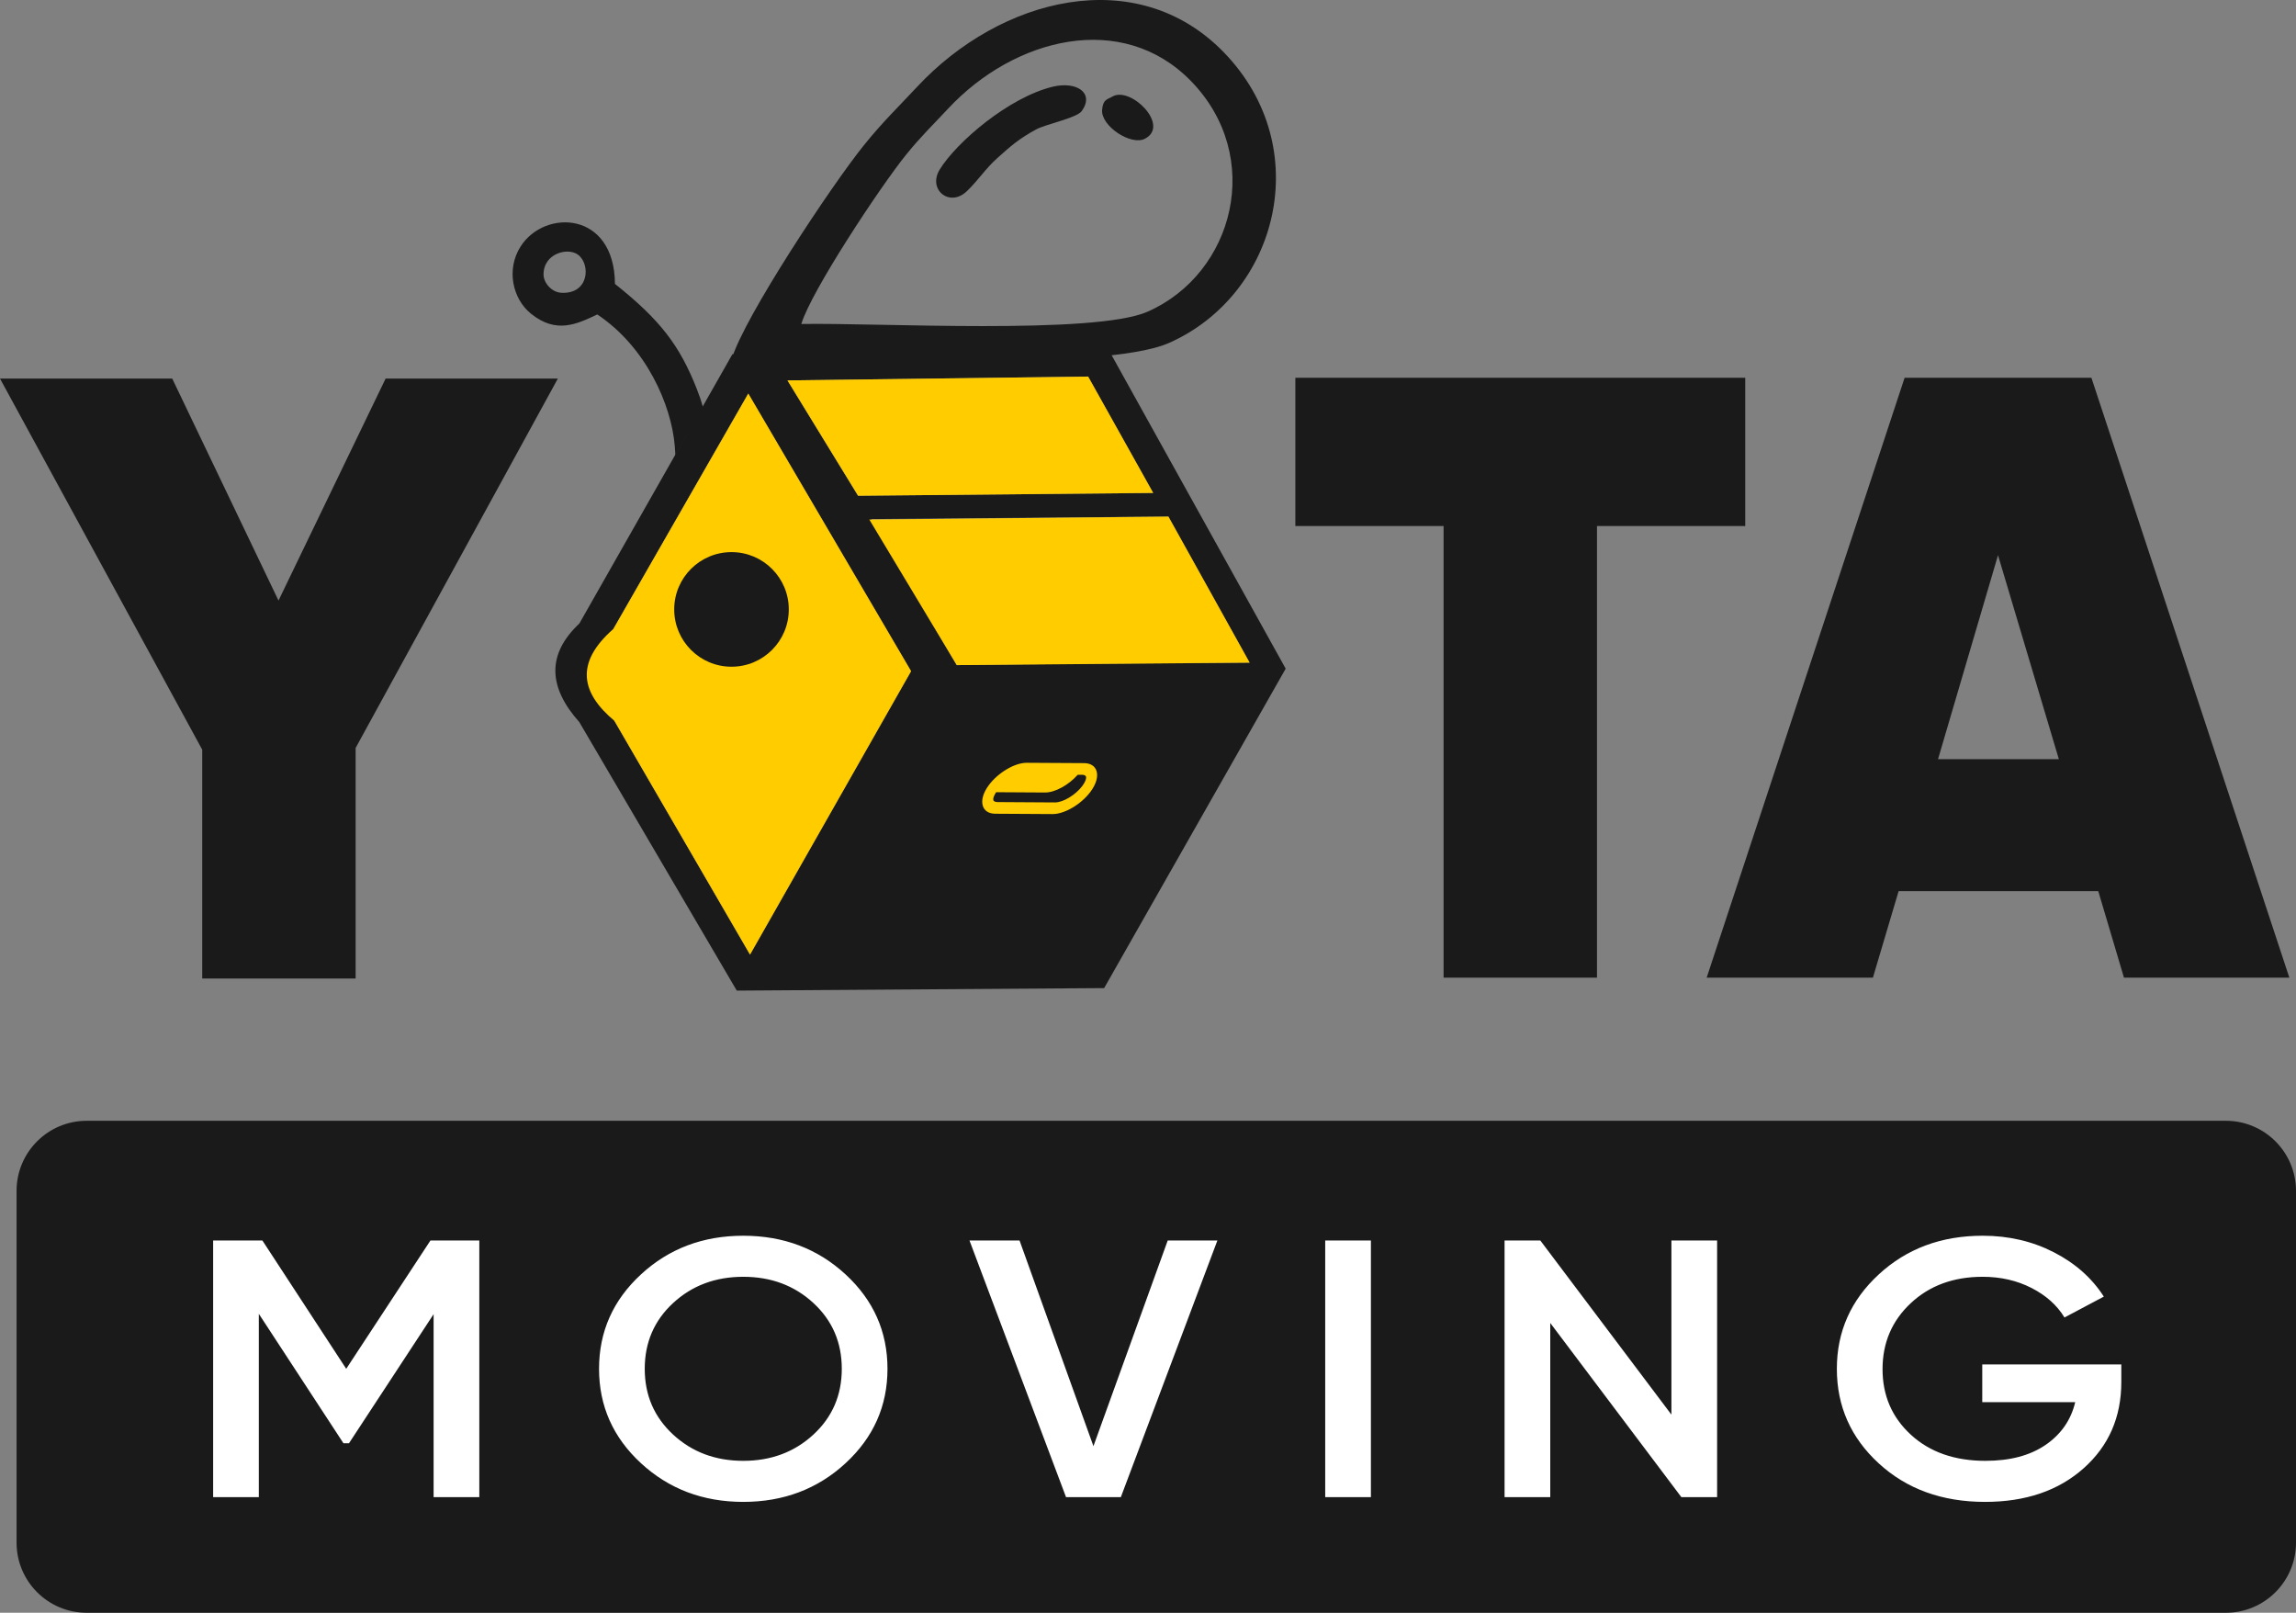 <svg width="131" height="92" viewBox="0 0 131 92" fill="none" xmlns="http://www.w3.org/2000/svg">
<rect x="0" y="0" width="131" height="92" fill="#808080" stroke="none"/>
<path fill-rule="evenodd" clip-rule="evenodd" d="M32.026 16.702C31.465 16.671 31.012 16.128 31.012 15.658C31.011 14.443 32.418 14.089 32.995 14.542C33.708 15.101 33.603 16.787 32.026 16.702ZM40.114 23.239C40.017 22.898 39.899 22.546 39.755 22.183C38.777 19.709 37.685 18.264 35.087 16.195C35.057 12.032 31.074 11.912 29.704 14.059C28.863 15.377 29.255 17.05 30.284 17.886C31.741 19.069 32.91 18.486 34.08 17.939C36.894 19.819 38.304 23.124 38.498 25.425C38.514 25.613 38.526 25.796 38.535 25.973L40.114 23.239L40.114 23.239Z" fill="#1A1A1A"/>
<path fill-rule="evenodd" clip-rule="evenodd" d="M41.758 20.454C47.175 20.354 62.873 21.252 66.691 19.566C72.915 16.818 75.115 8.414 69.813 2.971C64.859 -2.115 57.089 -0.157 52.316 4.964C51.225 6.135 50.381 6.933 49.296 8.278C47.43 10.588 42.455 18.112 41.758 20.454ZM45.72 18.482C50.013 18.403 62.454 19.114 65.48 17.779C70.412 15.601 72.156 8.94 67.954 4.626C64.028 0.596 57.87 2.147 54.087 6.206C53.223 7.134 52.554 7.767 51.693 8.832C50.215 10.663 46.272 16.626 45.72 18.482L45.72 18.482Z" fill="#1A1A1A"/>
<path fill-rule="evenodd" clip-rule="evenodd" d="M60.063 4.947C57.57 5.549 54.573 8.105 53.612 9.679C52.919 10.814 54.183 11.852 55.166 10.906C55.836 10.261 56.212 9.635 56.918 9.004C57.678 8.324 58.111 7.936 59.105 7.388C59.662 7.081 61.437 6.734 61.722 6.333C62.464 5.288 61.411 4.622 60.063 4.947L60.063 4.947Z" fill="#1A1A1A"/>
<path fill-rule="evenodd" clip-rule="evenodd" d="M63.471 5.508C63.195 5.671 62.928 5.652 62.881 6.275C62.813 7.188 64.531 8.334 65.333 7.91C66.778 7.146 64.497 4.902 63.471 5.508Z" fill="#1A1A1A"/>
<path d="M60.962 37.871L54.588 37.941L49.703 29.609L66.664 29.469L71.298 37.801L60.962 37.871ZM33.513 38.465L42.694 22.452L51.982 38.288L42.793 54.456L33.513 38.465ZM62.084 21.482L65.796 28.12L48.959 28.28L44.929 21.7L62.084 21.482H62.084ZM73.356 38.144L63.313 20.062L41.852 20.204L41.789 20.205L41.584 20.56L41.586 20.562L33.056 35.568C31.171 37.34 31.292 39.22 33.052 41.191L41.828 56.154L42.037 56.509L42.448 56.507L62.792 56.368L62.998 56.367L73.356 38.144L73.356 38.144Z" fill="#1A1A1A"/>
<path fill-rule="evenodd" clip-rule="evenodd" d="M42.694 22.451L51.982 38.288L42.793 54.456L35.053 41.118C33.187 39.556 32.755 37.844 34.996 35.878L42.694 22.451V22.451Z" fill="#FFCC00"/>
<path fill-rule="evenodd" clip-rule="evenodd" d="M62.083 21.481L65.796 28.12L48.959 28.28L44.929 21.7L62.083 21.481Z" fill="#FFCC00"/>
<path fill-rule="evenodd" clip-rule="evenodd" d="M66.664 29.47L71.298 37.801L54.588 37.941L49.599 29.638L66.664 29.47Z" fill="#FFCC00"/>
<path fill-rule="evenodd" clip-rule="evenodd" d="M41.737 31.496C43.542 31.496 45.005 32.959 45.005 34.764C45.005 36.57 43.542 38.033 41.737 38.033C39.931 38.033 38.468 36.57 38.468 34.764C38.468 32.959 39.931 31.496 41.737 31.496Z" fill="#1A1A1A"/>
<path d="M56.676 45.646C56.707 45.738 56.843 45.754 56.921 45.755L60.193 45.775C60.66 45.777 61.378 45.342 61.761 44.824C61.951 44.567 61.988 44.385 61.962 44.306C61.933 44.21 61.795 44.197 61.717 44.197L61.491 44.196C60.977 44.778 60.2 45.212 59.628 45.209L56.835 45.192C56.688 45.412 56.651 45.571 56.676 45.646L56.676 45.646ZM58.581 43.514L61.854 43.533C62.215 43.535 62.468 43.692 62.562 43.977C62.665 44.297 62.543 44.728 62.224 45.159C61.69 45.881 60.737 46.443 60.057 46.439L56.784 46.42C56.585 46.419 56.42 46.371 56.296 46.281C56.193 46.206 56.12 46.103 56.077 45.974C55.974 45.654 56.096 45.224 56.415 44.793C56.949 44.072 57.9 43.51 58.581 43.514H58.581Z" fill="#FFCC00"/>
<path d="M31.828 21.597L20.29 42.668V55.819H11.538V42.766L0 21.597H9.827L15.89 34.259L22.001 21.597H31.828Z" fill="#1A1A1A"/>
<path d="M99.575 21.55V30.008H91.117V55.772H82.365V30.008H73.907V21.55H99.575ZM121.185 55.772L119.718 50.835H108.327L106.86 55.772H97.375L108.669 21.55H119.327L130.621 55.772H121.185ZM110.576 43.306H117.469L113.998 31.67L110.576 43.306Z" fill="#1A1A1A"/>
<path fill-rule="evenodd" clip-rule="evenodd" d="M0.945 67.936C0.945 65.727 2.736 63.936 4.945 63.936H127C129.209 63.936 131 65.727 131 67.936V88C131 90.209 129.209 92 127 92H4.945C2.736 92 0.945 90.209 0.945 88V67.936Z" fill="#1A1A1A"/>
<path d="M27.347 70.765V85.404H24.74V74.968L19.912 82.33H19.595L14.767 74.947V85.404H12.161V70.765H14.971L19.754 78.084L24.559 70.765H27.347ZM48.244 83.469C46.65 84.94 44.704 85.676 42.408 85.676C40.111 85.676 38.165 84.94 36.571 83.469C34.977 81.999 34.179 80.203 34.179 78.084C34.179 75.965 34.977 74.17 36.571 72.699C38.165 71.228 40.111 70.493 42.408 70.493C44.704 70.493 46.65 71.228 48.244 72.699C49.839 74.17 50.636 75.965 50.636 78.084C50.636 80.203 49.839 81.999 48.244 83.469ZM38.407 81.838C39.487 82.835 40.821 83.334 42.408 83.334C43.994 83.334 45.328 82.835 46.408 81.838C47.489 80.841 48.029 79.59 48.029 78.084C48.029 76.579 47.489 75.327 46.408 74.33C45.328 73.334 43.994 72.835 42.408 72.835C40.821 72.835 39.487 73.334 38.407 74.33C37.327 75.327 36.786 76.579 36.786 78.084C36.786 79.59 37.327 80.841 38.407 81.838ZM60.823 85.404L55.315 70.765H58.171L62.387 82.497L66.625 70.765H69.459L63.951 85.404H60.823ZM75.611 70.765H78.218V85.404H75.611V70.765ZM95.364 70.765H97.971V85.404H95.931L88.451 75.47V85.404H85.844V70.765H87.884L95.364 80.698V70.765ZM121.033 77.833V78.837C121.033 80.845 120.315 82.487 118.879 83.762C117.444 85.038 115.57 85.676 113.258 85.676C110.81 85.676 108.789 84.944 107.195 83.48C105.6 82.016 104.803 80.218 104.803 78.084C104.803 75.965 105.6 74.17 107.195 72.699C108.789 71.228 110.764 70.493 113.122 70.493C114.603 70.493 115.955 70.807 117.179 71.434C118.403 72.061 119.355 72.905 120.035 73.965L117.791 75.157C117.368 74.459 116.741 73.898 115.91 73.473C115.079 73.048 114.149 72.835 113.122 72.835C111.46 72.835 110.092 73.337 109.019 74.341C107.946 75.345 107.41 76.6 107.41 78.105C107.41 79.611 107.95 80.859 109.031 81.849C110.111 82.839 111.527 83.334 113.281 83.334C114.686 83.334 115.83 83.03 116.714 82.424C117.598 81.817 118.161 81.005 118.403 79.988H113.099V77.834H121.032L121.033 77.833Z" fill="white"/>
</svg>
